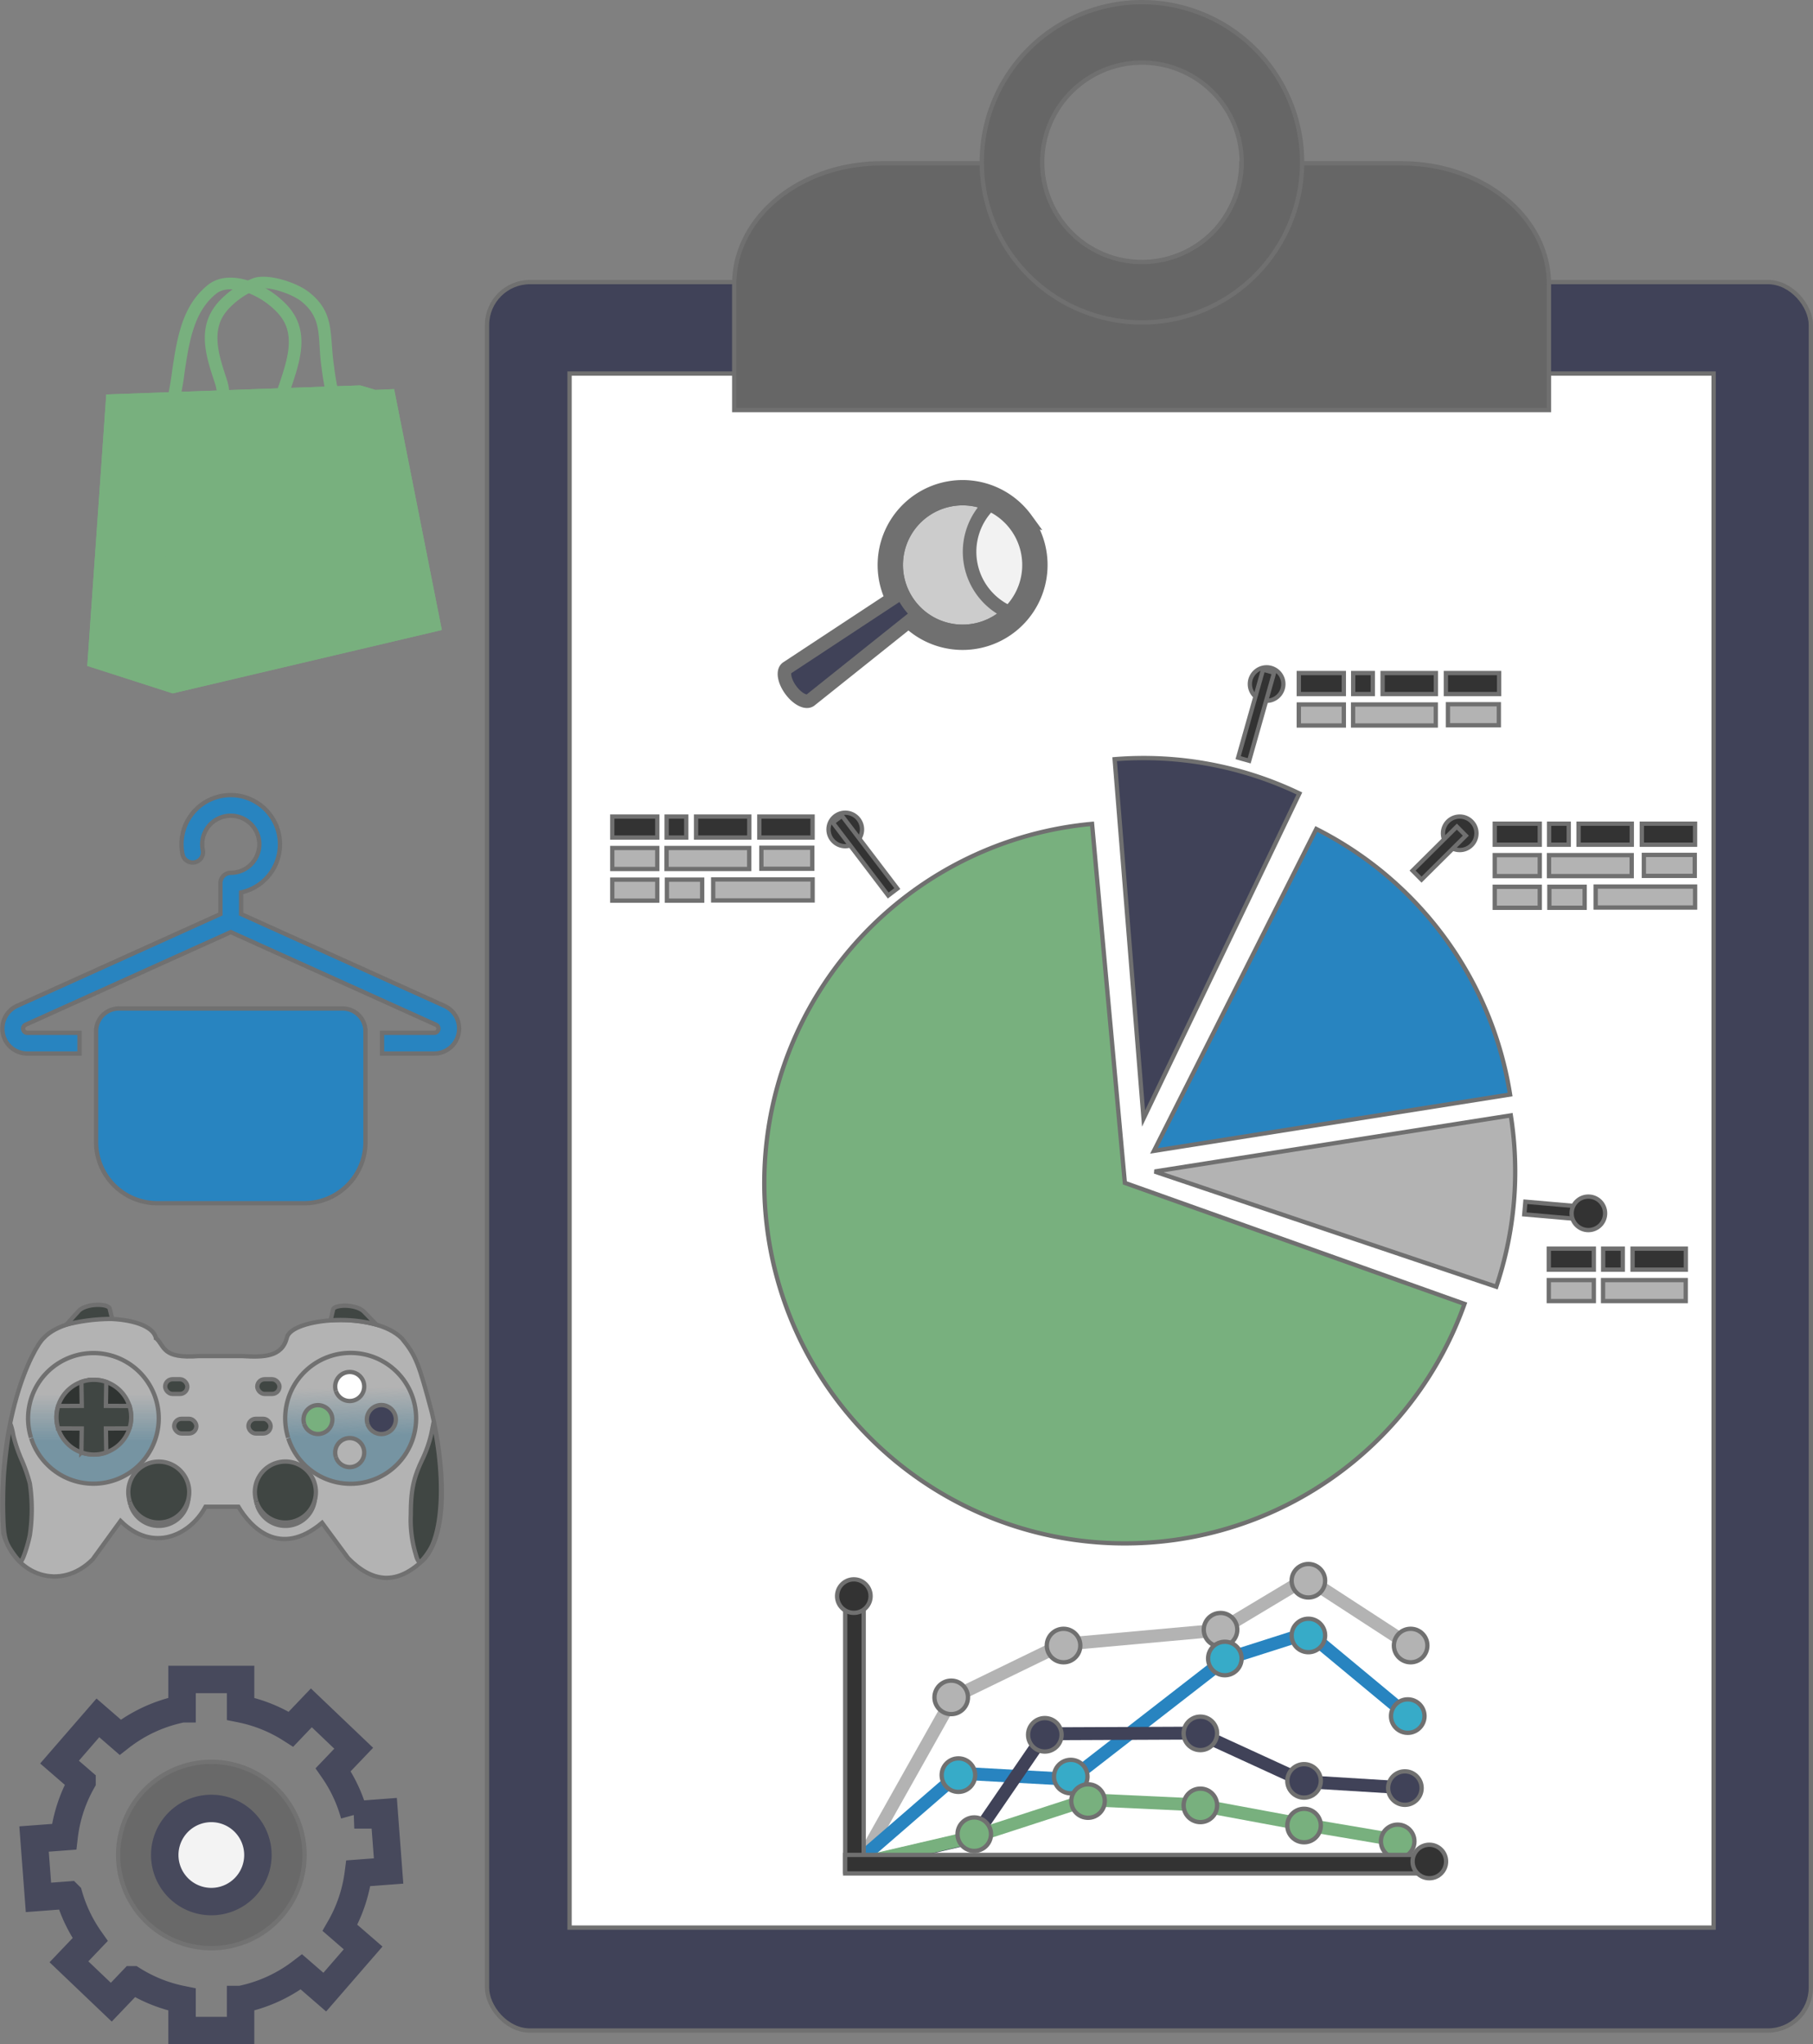 <svg xmlns="http://www.w3.org/2000/svg" xmlns:xlink="http://www.w3.org/1999/xlink" width="421.836" height="475.722" viewBox="0 0 421.836 475.722">
  <rect x="0" y="0" width="421.836" height="475.722" fill="#808080" stroke="none"/>
  <defs>
    <linearGradient id="linear-gradient" x1="0.126" y1="0.677" x2="0.126" y2="0.316" gradientUnits="objectBoundingBox">
      <stop offset="0" stop-color="#7694a2"/>
      <stop offset="1" stop-color="#7694a2" stop-opacity="0"/>
    </linearGradient>
    <linearGradient id="linear-gradient-2" x1="-1.12" y1="0.667" x2="-1.127" y2="0.299" xlink:href="#linear-gradient"/>
  </defs>
  <g id="Group_621" data-name="Group 621" transform="translate(-660.738 -602.987)">
    <g id="Group_620" data-name="Group 620" transform="translate(661.288 603.487)">
      <g id="g7263" transform="translate(112.767 0)">
        <rect id="rect6337" width="308.018" height="406.888" rx="10" transform="translate(0 65.142)" fill="#404258" stroke="#707070" stroke-width="1"/>
        <rect id="rect6339" width="266.189" height="361.637" transform="translate(19.205 86.437)" fill="#fff" stroke="#707070" stroke-width="1"/>
        <g id="g6431" transform="translate(57.516)">
          <path id="rect6341" d="M423.077,15.55c-19,0-34.3,12.55-34.3,28.14V72.969H578.343V43.69c0-15.589-15.3-28.14-34.3-28.14H506.749a23.19,23.19,0,0,1-46.379,0l-37.293,0Z" transform="translate(-388.777 21.959)" fill="#666" stroke="#707070" stroke-width="1"/>
          <path id="path6363-2" d="M469.016-12.434a37.266,37.266,0,1,0,37.266,37.266,37.267,37.267,0,0,0-37.266-37.266Zm0,14.071a23.2,23.2,0,1,1-23.2,23.193,23.2,23.2,0,0,1,23.2-23.193Z" transform="translate(-374.151 12.434)" fill="#666" stroke="#707070" stroke-width="1"/>
        </g>
        <g id="g6514" transform="translate(64.511 175.905)">
          <path id="path6458" d="M548.092,254.8a83.894,83.894,0,1,1-86.66-111.705l7.633,83.546Z" transform="translate(-385.169 -127.776)" fill="#78b07e" stroke="#707070" stroke-width="1"/>
          <path id="path6458-5" d="M535.8,193.71a83.9,83.9,0,0,1-3.376,39.87l-79.5-26.809Z" transform="translate(-362.106 -110.547)" fill="#b3b3b3" stroke="#707070" stroke-width="1"/>
          <path id="path6458-5-2" d="M490.586,143.984a83.894,83.894,0,0,1,45.085,61.792l-82.863,13.115Z" transform="translate(-362.146 -127.473)" fill="#2884c0" stroke="#707070" stroke-width="1"/>
          <path id="path6458-5-2-2" d="M445.988,131.936a83.893,83.893,0,0,1,42.983,7.969L452.714,215.56Z" transform="translate(-364.468 -131.666)" fill="#404258" stroke="#707070" stroke-width="1"/>
        </g>
        <g id="g6658" transform="translate(29.143 189.523)">
          <rect id="rect6528-7" width="10.474" height="4.888" transform="translate(0 0)" fill="#333" stroke="#707070" stroke-width="1"/>
          <rect id="rect6528-8-3" width="4.562" height="4.888" transform="translate(12.65 0)" fill="#333" stroke="#707070" stroke-width="1"/>
          <rect id="rect6528-9-6" width="12.39" height="4.888" transform="translate(19.493 0)" fill="#333" stroke="#707070" stroke-width="1"/>
          <rect id="rect6528-7-2" width="10.474" height="4.888" transform="translate(0 7.316)" fill="#b3b3b3" stroke="#707070" stroke-width="1"/>
          <rect id="rect6528-9-6-3" width="19.235" height="4.888" transform="translate(12.626 7.316)" fill="#b3b3b3" stroke="#707070" stroke-width="1"/>
          <rect id="rect6528-9-6-1" width="12.39" height="4.888" transform="translate(34.216 0)" fill="#333" stroke="#707070" stroke-width="1"/>
          <rect id="rect6528-9-6-3-9" width="11.841" height="4.888" transform="translate(34.692 7.261)" fill="#b3b3b3" stroke="#707070" stroke-width="1"/>
          <rect id="rect6528-7-2-4" width="10.474" height="4.888" transform="translate(0 14.682)" fill="#b3b3b3" stroke="#707070" stroke-width="1"/>
          <rect id="rect6528-9-6-3-7" width="8.21" height="4.888" transform="translate(12.707 14.682)" fill="#b3b3b3" stroke="#707070" stroke-width="1"/>
          <rect id="rect6528-9-6-3-9-8" width="23.134" height="4.888" transform="translate(23.479 14.628)" fill="#b3b3b3" stroke="#707070" stroke-width="1"/>
        </g>
        <g id="g6735" transform="translate(188.884 156.129)">
          <rect id="rect6528-7-1" width="10.474" height="4.888" fill="#333" stroke="#707070" stroke-width="1"/>
          <rect id="rect6528-8-3-0" width="4.562" height="4.888" transform="translate(12.65)" fill="#333" stroke="#707070" stroke-width="1"/>
          <rect id="rect6528-9-6-6" width="12.39" height="4.888" transform="translate(19.493)" fill="#333" stroke="#707070" stroke-width="1"/>
          <rect id="rect6528-7-2-3" width="10.474" height="4.888" transform="translate(0 7.314)" fill="#b3b3b3" stroke="#707070" stroke-width="1"/>
          <rect id="rect6528-9-6-3-2" width="19.235" height="4.888" transform="translate(12.626 7.314)" fill="#b3b3b3" stroke="#707070" stroke-width="1"/>
          <rect id="rect6528-9-6-1-0" width="12.39" height="4.888" transform="translate(34.216)" fill="#333" stroke="#707070" stroke-width="1"/>
          <rect id="rect6528-9-6-3-9-6" width="11.841" height="4.888" transform="translate(34.693 7.259)" fill="#b3b3b3" stroke="#707070" stroke-width="1"/>
        </g>
        <ellipse id="path6763" cx="3.899" cy="3.899" rx="3.899" ry="3.899" transform="translate(79.454 188.624)" fill="#333" stroke="#707070" stroke-width="1"/>
        <ellipse id="path6763-6" cx="3.899" cy="3.899" rx="3.899" ry="3.899" transform="translate(177.49 154.79)" fill="#333" stroke="#707070" stroke-width="1"/>
        <g id="g6658-5" transform="translate(234.473 191.182)">
          <rect id="rect6528-7-6" width="10.474" height="4.888" fill="#333" stroke="#707070" stroke-width="1"/>
          <rect id="rect6528-8-3-9" width="4.562" height="4.888" transform="translate(12.65)" fill="#333" stroke="#707070" stroke-width="1"/>
          <rect id="rect6528-9-6-37" width="12.39" height="4.888" transform="translate(19.493)" fill="#333" stroke="#707070" stroke-width="1"/>
          <rect id="rect6528-7-2-45" width="10.474" height="4.888" transform="translate(0 7.316)" fill="#b3b3b3" stroke="#707070" stroke-width="1"/>
          <rect id="rect6528-9-6-3-25" width="19.235" height="4.888" transform="translate(12.626 7.316)" fill="#b3b3b3" stroke="#707070" stroke-width="1"/>
          <rect id="rect6528-9-6-1-4" width="12.39" height="4.888" transform="translate(34.216)" fill="#333" stroke="#707070" stroke-width="1"/>
          <rect id="rect6528-9-6-3-9-7" width="11.841" height="4.888" transform="translate(34.692 7.261)" fill="#b3b3b3" stroke="#707070" stroke-width="1"/>
          <rect id="rect6528-7-2-4-4" width="10.474" height="4.888" transform="translate(0 14.682)" fill="#b3b3b3" stroke="#707070" stroke-width="1"/>
          <rect id="rect6528-9-6-3-7-4" width="8.21" height="4.888" transform="translate(12.707 14.682)" fill="#b3b3b3" stroke="#707070" stroke-width="1"/>
          <rect id="rect6528-9-6-3-9-8-3" width="23.134" height="4.888" transform="translate(23.479 14.628)" fill="#b3b3b3" stroke="#707070" stroke-width="1"/>
        </g>
        <ellipse id="path6763-0" cx="3.899" cy="3.899" rx="3.899" ry="3.899" transform="translate(222.419 189.523)" fill="#333" stroke="#707070" stroke-width="1"/>
        <rect id="rect6843" width="21.295" height="2.662" transform="translate(82.576 189.329) rotate(52.745)" fill="#333" stroke="#707070" stroke-width="1"/>
        <rect id="rect6843-7" width="21.295" height="2.662" transform="translate(174.767 175.822) rotate(-74.206)" fill="#333" stroke="#707070" stroke-width="1"/>
        <rect id="rect6875" width="14.52" height="2.958" transform="translate(215.353 202.098) rotate(-44.796)" fill="#333" stroke="#707070" stroke-width="1"/>
        <rect id="rect6875-6" width="14.52" height="2.958" transform="translate(241.597 279.152) rotate(4.97)" fill="#333" stroke="#707070" stroke-width="1"/>
        <g id="g6935" transform="translate(247.046 290.077)">
          <rect id="rect6528-7-1-8" width="10.474" height="4.888" fill="#333" stroke="#707070" stroke-width="1"/>
          <rect id="rect6528-8-3-0-4" width="4.562" height="4.888" transform="translate(12.649)" fill="#333" stroke="#707070" stroke-width="1"/>
          <rect id="rect6528-9-6-6-3" width="12.39" height="4.888" transform="translate(19.492)" fill="#333" stroke="#707070" stroke-width="1"/>
          <rect id="rect6528-7-2-3-1" width="10.474" height="4.888" transform="translate(0 7.316)" fill="#b3b3b3" stroke="#707070" stroke-width="1"/>
          <rect id="rect6528-9-6-3-2-4" width="19.235" height="4.888" transform="translate(12.625 7.316)" fill="#b3b3b3" stroke="#707070" stroke-width="1"/>
        </g>
        <ellipse id="path6763-0-0" cx="3.899" cy="3.899" rx="3.899" ry="3.899" transform="translate(252.351 277.96)" fill="#333" stroke="#707070" stroke-width="1"/>
        <g id="g7234" transform="translate(81.45 363.458)">
          <path id="path7022" d="M379.716,346.5c20.377-36.253,20.614-36.727,20.614-36.727l25.353-12.321,36.727-3.317,20.14-12.084,24.406,15.875" transform="translate(-373.312 -278.753)" fill="none" stroke="#b3b3b3" stroke-width="3" fill-rule="evenodd"/>
          <path id="path7022-4" d="M378.412,344.874l23.824-20.66,25.853,1.426,36.024-27.967,19.219-6.136,23.149,19.226" transform="translate(-373.756 -275.525)" fill="none" stroke="#2884c0" stroke-width="3" fill-rule="evenodd"/>
          <path id="path7022-4-9" d="M378.738,339.4l26.84-6.251,16.471-24.041,35.689-.154,24.58,11.288,23.819,1.466" transform="translate(-373.645 -269.596)" fill="none" stroke="#404258" stroke-width="3" fill-rule="evenodd"/>
          <path id="path7022-4-9-5" d="M378.6,335.4l26.84-6.251,26.523-8.626,25.636,1.186,22.905,4.252,24.489,4.147" transform="translate(-373.692 -265.657)" fill="none" stroke="#78b07e" stroke-width="3" fill-rule="evenodd"/>
          <rect id="rect6957" width="4.302" height="64.534" transform="translate(1.883 7.069)" fill="#333" stroke="#707070" stroke-width="1"/>
          <ellipse id="path6763-68" cx="3.899" cy="3.899" rx="3.899" ry="3.899" transform="translate(0 3.573)" fill="#333" stroke="#707070" stroke-width="1"/>
          <ellipse id="path6763-68-6-0-72-5-91" cx="3.899" cy="3.899" rx="3.899" ry="3.899" transform="translate(126.535 60.652)" fill="#78b07e" stroke="#707070" stroke-width="1"/>
          <rect id="rect6957-9" width="4.302" height="134.984" transform="translate(136.863 67.709) rotate(90)" fill="#333" stroke="#707070" stroke-width="1"/>
          <ellipse id="path6763-68-2" cx="3.899" cy="3.899" rx="3.899" ry="3.899" transform="translate(133.901 65.333)" fill="#333" stroke="#707070" stroke-width="1"/>
          <ellipse id="path6763-68-6-0" cx="3.899" cy="3.899" rx="3.899" ry="3.899" transform="translate(22.656 27.143)" fill="#b3b3b3" stroke="#707070" stroke-width="1"/>
          <ellipse id="path6763-68-6-0-4" cx="3.899" cy="3.899" rx="3.899" ry="3.899" transform="translate(48.794 15.079)" fill="#b3b3b3" stroke="#707070" stroke-width="1"/>
          <ellipse id="path6763-68-6-0-8" cx="3.899" cy="3.899" rx="3.899" ry="3.899" transform="translate(85.319 11.393)" fill="#b3b3b3" stroke="#707070" stroke-width="1"/>
          <ellipse id="path6763-68-6-0-7" cx="3.899" cy="3.899" rx="3.899" ry="3.899" transform="translate(105.76)" fill="#b3b3b3" stroke="#707070" stroke-width="1"/>
          <ellipse id="path6763-68-6-0-1" cx="3.899" cy="3.899" rx="3.899" ry="3.899" transform="translate(129.551 15.079)" fill="#b3b3b3" stroke="#707070" stroke-width="1"/>
          <ellipse id="path6763-68-6-0-72" cx="3.899" cy="3.899" rx="3.899" ry="3.899" transform="translate(24.332 45.238)" fill="#37abc8" stroke="#707070" stroke-width="1"/>
          <ellipse id="path6763-68-6-0-72-6" cx="3.899" cy="3.899" rx="3.899" ry="3.899" transform="translate(50.469 45.573)" fill="#37abc8" stroke="#707070" stroke-width="1"/>
          <ellipse id="path6763-68-6-0-72-1" cx="3.899" cy="3.899" rx="3.899" ry="3.899" transform="translate(86.324 18.095)" fill="#37abc8" stroke="#707070" stroke-width="1"/>
          <ellipse id="path6763-68-6-0-72-0" cx="3.899" cy="3.899" rx="3.899" ry="3.899" transform="translate(105.76 12.734)" fill="#37abc8" stroke="#707070" stroke-width="1"/>
          <ellipse id="path6763-68-6-0-72-61" cx="3.899" cy="3.899" rx="3.899" ry="3.899" transform="translate(128.881 31.499)" fill="#37abc8" stroke="#707070" stroke-width="1"/>
          <ellipse id="path6763-68-6-0-72-5" cx="3.899" cy="3.899" rx="3.899" ry="3.899" transform="translate(28.018 58.977)" fill="#78b07e" stroke="#707070" stroke-width="1"/>
          <ellipse id="path6763-68-6-0-72-5-9" cx="3.899" cy="3.899" rx="3.899" ry="3.899" transform="translate(54.49 51.269)" fill="#78b07e" stroke="#707070" stroke-width="1"/>
          <ellipse id="path6763-68-6-0-72-5-4" cx="3.899" cy="3.899" rx="3.899" ry="3.899" transform="translate(80.628 52.275)" fill="#78b07e" stroke="#707070" stroke-width="1"/>
          <ellipse id="path6763-68-6-0-72-5-90" cx="3.899" cy="3.899" rx="3.899" ry="3.899" transform="translate(104.754 56.966)" fill="#78b07e" stroke="#707070" stroke-width="1"/>
          <ellipse id="path6763-68-6-0-72-5-7" cx="3.899" cy="3.899" rx="3.899" ry="3.899" transform="translate(44.437 35.855)" fill="#404258" stroke="#707070" stroke-width="1"/>
          <ellipse id="path6763-68-6-0-72-5-7-7" cx="3.899" cy="3.899" rx="3.899" ry="3.899" transform="translate(80.628 35.52)" fill="#404258" stroke="#707070" stroke-width="1"/>
          <ellipse id="path6763-68-6-0-72-5-7-1" cx="3.899" cy="3.899" rx="3.899" ry="3.899" transform="translate(104.754 46.578)" fill="#404258" stroke="#707070" stroke-width="1"/>
          <ellipse id="path6763-68-6-0-72-5-7-15" cx="3.899" cy="3.899" rx="3.899" ry="3.899" transform="translate(128.211 48.253)" fill="#404258" stroke="#707070" stroke-width="1"/>
        </g>
      </g>
      <g id="layer1" transform="matrix(0.914, 0.407, -0.407, 0.914, 196.553, 91.801)">
        <g id="g2859" transform="matrix(-0.866, -0.5, 0.5, -0.866, 31.503, 76.742)">
          <path id="path2839" d="M30.888,15.444A15.444,15.444,0,1,0,15.444,30.888,15.444,15.444,0,0,0,30.888,15.444Z" transform="translate(2.746 33.983)" fill="#ccc" stroke="#707070" stroke-width="3.15"/>
          <path id="path2841" d="M18.189,67.61A18.19,18.19,0,0,1,14.9,31.531c-.064-1.386-1.341-29.216-1.341-29.258C13.556,1.019,15.63,0,18.189,0s4.633,1.019,4.633,2.274L21.482,31.531a18.191,18.191,0,0,1-3.295,36.08Zm0-2.746A15.444,15.444,0,1,0,2.746,49.42,15.449,15.449,0,0,0,18.189,64.864Z" transform="translate(0 0)" fill="#404258" stroke="#707070" stroke-width="3.15"/>
          <path id="path2854" d="M15.272,15.272A15.438,15.438,0,0,1,0,2.081,15.419,15.419,0,0,1,22.994,13.2a15.355,15.355,0,0,1-7.722,2.07Z" transform="translate(2.917 49.592)" fill="#f2f2f2" stroke="#707070" stroke-width="3.15"/>
        </g>
      </g>
      <g id="Group_607" data-name="Group 607" transform="translate(7.377 390.333)" opacity="0.9">
        <path id="Path_305" data-name="Path 305" d="M1531.76,1108l7.037-.529-1.024-13.582-6.953.524a34.328,34.328,0,0,0-4.915-10.508l4.774-5-9.853-9.4-4.736,4.965a34.276,34.276,0,0,0-11.728-4.733V1062.9h-13.619v6.828a34.354,34.354,0,0,0-14.39,6.615l-5.193-4.505-8.927,10.291,5.236,4.538a34.208,34.208,0,0,0-4.173,12.84l-6.989.524,1.023,13.582,7.063-.533a34.419,34.419,0,0,0,4.965,10.35l-4.934,5.171,9.852,9.4,4.971-5.206a34.223,34.223,0,0,0,11.494,4.585v7.217h13.619v-7.217a34.335,34.335,0,0,0,14.154-6.429l5.432,4.712,8.924-10.289-5.385-4.67A34.244,34.244,0,0,0,1531.76,1108Zm-34.207,6.59a10.837,10.837,0,1,1,10.836-10.839A10.838,10.838,0,0,1,1497.553,1114.589Z" transform="translate(-1456.309 -1062.902)" fill="none" stroke="#404258" stroke-miterlimit="10" stroke-width="6.384"/>
        <path id="Path_306" data-name="Path 306" d="M1560.337,1144.022a21.684,21.684,0,1,1-21.684-21.686,21.681,21.681,0,0,1,21.684,21.686" transform="translate(-1497.409 -1103.171)" fill="#666" stroke="#707070" stroke-width="1"/>
        <path id="Path_308" data-name="Path 308" d="M1572.279,1166.812a10.837,10.837,0,1,1-10.837-10.836,10.84,10.84,0,0,1,10.837,10.836" transform="translate(-1520.198 -1125.963)" fill="#fff" stroke="#707070" stroke-width="1"/>
        <path id="Path_309" data-name="Path 309" d="M1572.279,1166.812a10.837,10.837,0,1,1-10.837-10.836A10.84,10.84,0,0,1,1572.279,1166.812Z" transform="translate(-1520.198 -1125.963)" fill="none" stroke="#404258" stroke-miterlimit="10" stroke-width="6.384"/>
      </g>
      <path id="_1446680384" data-name="1446680384" d="M84.484,66.69V92.484a14.239,14.239,0,0,1-14.223,14.223H36.029A14.239,14.239,0,0,1,21.806,92.484V66.69a5.31,5.31,0,0,1,5.3-5.3H79.18A5.31,5.31,0,0,1,84.484,66.69Zm18.38-5.909L55.555,39.414V34.38a11.455,11.455,0,1,0-13.627-8.831,2.411,2.411,0,0,0,4.718-.994,6.642,6.642,0,1,1,6.5,5.261,2.411,2.411,0,0,0-2.411,2.411v7.188L3.426,60.781a5.807,5.807,0,0,0,2.39,11.1H17.949V67.059H5.816a.985.985,0,0,1-.405-1.883l47.734-21.56,47.734,21.56a.985.985,0,0,1-.405,1.883H88.341V71.88h12.132a5.807,5.807,0,0,0,2.39-11.1Z" transform="translate(-0.001 172.796)" fill="#2884c0" stroke="#707070" stroke-width="1"/>
      <g id="_1484179074" data-name="1484179074" transform="translate(0 303.152)">
        <g id="Group_610" data-name="Group 610" transform="translate(0 0)">
          <g id="Group_608" data-name="Group 608" transform="translate(0 3.254)">
            <path id="path4241" d="M35.724,23.761c-1.154-5.7-20.391-6.242-26.117,0C7.073,26.109-1.5,42.775.228,69.213c2.716,9.8,13.29,13.551,20.777,6.06L27.5,66.327c7.515,7.478,16.2,3.332,19.768-3.319h7.647c2.793,4.679,9.543,12.072,19.48,3.752l6.06,8.225c5.477,5.56,11.349,6.62,17.891,0,5.455-6.522,4.419-21.731,1.587-33.908-3.013-11.318-3.683-13.2-6.947-17.2-6.467-6.582-25.89-4.79-26.791-.172-1.188,4.514-5.436,4.539-10.462,4.242h-10c-8.727.671-7.873-2.328-10-4.185Z" transform="translate(0 -19.282)" fill="#b3b3b3" stroke="#707070" stroke-width="1" fill-rule="evenodd"/>
            <path id="path4294-6-5" d="M349.536,231.786a6.906,6.906,0,1,1,.018.057" transform="translate(-290.28 -188.461)" fill="#303432" stroke="#707070" stroke-width="1"/>
            <path id="path4294-8" d="M348.465,225.482a7.1,7.1,0,1,1,.019.059" transform="translate(-289.383 -183.023)" fill="#404643" stroke="#707070" stroke-width="1"/>
            <path id="path4294-6" d="M175.026,231.786a6.907,6.907,0,1,1,.018.057" transform="translate(-145.223 -188.461)" fill="#303432" stroke="#707070" stroke-width="1"/>
            <path id="path4404-2" d="M36.062,85.933a15.2,15.2,0,1,1,.04.127" transform="translate(-29.395 -58.264)" stroke="#707070" stroke-width="1" fill="url(#linear-gradient)"/>
            <path id="path4249-3" d="M74.913,114.642a8.7,8.7,0,1,1,.023.072" transform="translate(-61.937 -89.144)" fill="#303432" stroke="#707070" stroke-width="1"/>
            <path id="path4249" d="M83.211,103.349a8.707,8.707,0,0,0-2.571.4q-.139.049-.276.1l.09,5.569-5.492.025a8.708,8.708,0,0,0-.013,5.21l0,.005,5.5.025-.09,5.568a8.708,8.708,0,0,0,5.553.092q.12-.043.239-.09l-.089-5.57,5.49-.025a8.709,8.709,0,0,0,.011-5.216l-5.5-.025.089-5.571a8.708,8.708,0,0,0-2.945-.5Z" transform="translate(-61.974 -89.161)" fill="#404643" stroke="#707070" stroke-width="1"/>
            <path id="path4294" d="M173.955,225.482a7.089,7.089,0,1,1,.019.059" transform="translate(-144.325 -183.022)" fill="#404643" stroke="#707070" stroke-width="1"/>
            <path id="path4404" d="M390.537,85.936a15.23,15.23,0,1,1,.04.127" transform="translate(-324.045 -58.266)" stroke="#707070" stroke-width="1" fill="url(#linear-gradient-2)"/>
            <path id="path4313" d="M459.005,97.023a3.379,3.379,0,1,1,.009.028" transform="translate(-381.409 -80.254)" fill="#fff" stroke="#707070" stroke-width="1"/>
            <path id="path4313-6" d="M415.355,142.583a3.356,3.356,0,1,1,.009.028" transform="translate(-345.126 -118.125)" fill="#78b07e" stroke="#707070" stroke-width="1"/>
            <path id="path4313-1" d="M459.005,188.143a3.38,3.38,0,1,1,.009.028" transform="translate(-381.409 -155.996)" fill="#b3b3b3" stroke="#707070" stroke-width="1"/>
            <path id="path4313-63" d="M502.655,142.583a3.375,3.375,0,1,1,.009.028" transform="translate(-417.692 -118.125)" fill="#404258" stroke="#707070" stroke-width="1"/>
          </g>
          <g id="Group_609" data-name="Group 609" transform="translate(0.16 0)">
            <path id="path4343" d="M452.44,4.606l.609-2.583c.368-1.115,5.288-1.255,7.139.536l2.939,3.046a32.434,32.434,0,0,0-10.687-1Z" transform="translate(-376.241 -0.995)" fill="#404643" stroke="#707070" stroke-width="1" fill-rule="evenodd"/>
            <path id="path4343-1" d="M98.93,3.277,98.32.827c-.368-1.115-5.287-1.255-7.139.536L88.262,4.6a43.086,43.086,0,0,1,10.667-1.32Z" transform="translate(-73.526 0)" fill="#404643" stroke="#707070" stroke-width="1" fill-rule="evenodd"/>
            <rect id="rect4369" width="5.167" height="3.419" rx="1.709" transform="translate(57.091 26.517)" fill="#404643" stroke="#707070" stroke-width="1"/>
            <rect id="rect4369-5" width="5.167" height="3.419" rx="1.709" transform="translate(39.814 26.517)" fill="#404643" stroke="#707070" stroke-width="1"/>
            <rect id="rect4369-6" width="5.167" height="3.419" rx="1.709" transform="translate(59.15 17.314)" fill="#404643" stroke="#707070" stroke-width="1"/>
            <rect id="rect4369-5-2" width="5.167" height="3.419" rx="1.709" transform="translate(37.716 17.314)" fill="#404643" stroke="#707070" stroke-width="1"/>
            <path id="path4438" d="M564.29,192.86a27.477,27.477,0,0,1-1.2-9.382c0-5.574.591-8.427,2.614-12.707a28.615,28.615,0,0,0,2.161-6.116l.531-2.667.393,2.085c1.993,10.579,1.72,21-.694,26.479-.689,1.563-2.539,3.992-3.04,3.992a4.108,4.108,0,0,1-.767-1.684Z" transform="translate(-468.218 -134.649)" fill="#404643" stroke="#707070" stroke-width="1"/>
            <path id="path4440" d="M3.661,195.952C1.354,192.81,1.1,191.87.967,185.861c-.068-2.974.043-7.3.245-9.623.41-4.7,1.3-10.9,1.538-10.662a14.659,14.659,0,0,1,.583,2.414,34.163,34.163,0,0,0,1.916,5.672A37.356,37.356,0,0,1,7.184,179.2a41.29,41.29,0,0,1,.009,11.96c-.476,2.474-1.644,5.913-2.106,6.2-.149.092-.791-.54-1.427-1.405Z" transform="translate(-0.947 -137.626)" fill="#404643" stroke="#707070" stroke-width="1"/>
          </g>
        </g>
      </g>
      <g id="Group_611" data-name="Group 611" transform="translate(19.761 63.895)">
        <g id="layer1-2" data-name="layer1" transform="translate(0 0)">
          <g id="g4936" transform="translate(0 0)">
            <path id="_637915432" d="M440.362,368.854a1.379,1.379,0,0,0,1.259,1.52,1.444,1.444,0,0,0,1.637-1.169v0a45.479,45.479,0,0,1,2.054-7.571c1.823-5.491,3.647-10.982,1.107-16.136a13.149,13.149,0,0,0-2.154-3.051,21.622,21.622,0,0,0-7.75-5.232c-3.069-1.2-6.285-1.545-8.877-.444a7.207,7.207,0,0,0-1.677.993c-6.094,4.849-7.234,12.42-8.374,19.991a61.322,61.322,0,0,1-2.173,10.406,1.342,1.342,0,0,0,.961,1.7,1.486,1.486,0,0,0,1.832-.893,63.329,63.329,0,0,0,2.276-10.842c1.064-7.061,2.127-14.123,7.378-18.3a4.257,4.257,0,0,1,.991-.589c1.779-.755,4.164-.448,6.53.476a18.592,18.592,0,0,1,6.663,4.5,10.49,10.49,0,0,1,1.719,2.414c2.075,4.213.415,9.213-1.245,14.213a47.245,47.245,0,0,0-2.157,8.017v0Z" transform="translate(-397.845 -335.889)" fill="#78b07e"/>
            <path id="_637915360" d="M410.451,701.012l62.623-14.747-11.1-56.058-4.35.183-3.53-1.05-5.347.183L409.5,630.93l-14.5.52-4.419,63.171Z" transform="translate(-390.584 -604.048)" fill="#78b07e"/>
            <path id="_641626648" d="M489.19,705.669l62.623-14.747-11.1-56.058-55.06,2.342-1.662,34.227Z" transform="translate(-469.324 -608.705)" fill="#78b07e" fill-rule="evenodd"/>
            <path id="_641626552" d="M461.283,718.242l-3.536-68.463-6.861.887,1.767,55.557Z" transform="translate(-441.416 -621.278)" fill="#78b07e" fill-rule="evenodd"/>
            <path id="_641626456" d="M401.82,700.324l-1.767-55.557L395,642.782l-4.419,63.171Z" transform="translate(-390.584 -615.38)" fill="#78b07e" fill-rule="evenodd"/>
            <path id="_641626360" d="M390.584,1014.856l19.866,6.39-8.63-12.019Z" transform="translate(-390.584 -924.282)" fill="#78b07e" fill-rule="evenodd"/>
            <path id="_641626264" d="M423.775,633.436l-5.05-1.986,59.09-2.111,3.53,1.05-50.709,2.159Z" transform="translate(-414.306 -604.048)" fill="#78b07e" fill-rule="evenodd"/>
            <path id="_273540640" d="M484.076,368.31a1.379,1.379,0,0,1-1.259,1.52,1.444,1.444,0,0,1-1.637-1.169c-.429-2.986.174-6.174-.8-9.094-1.823-5.491-3.646-10.982-1.107-16.136a13.162,13.162,0,0,1,2.154-3.051,21.627,21.627,0,0,1,7.751-5.232c3.341-1.3,10.184.889,13.13,3.233,6.094,4.849,4.658,9.735,5.8,17.306a61.331,61.331,0,0,0,2.173,10.406,1.342,1.342,0,0,1-.962,1.7,1.487,1.487,0,0,1-1.832-.893,63.351,63.351,0,0,1-2.276-10.841c-1.063-7.061.449-11.438-4.8-15.617-2.069-1.647-7.833-3.682-10.1-2.8a18.59,18.59,0,0,0-6.663,4.5,10.482,10.482,0,0,0-1.719,2.414c-2.075,4.213-.415,9.213,1.245,14.213,1.014,3.055.449,6.412.9,9.541Z" transform="translate(-450.681 -334.757)" fill="#78b07e"/>
          </g>
        </g>
      </g>
    </g>
  </g>
</svg>
